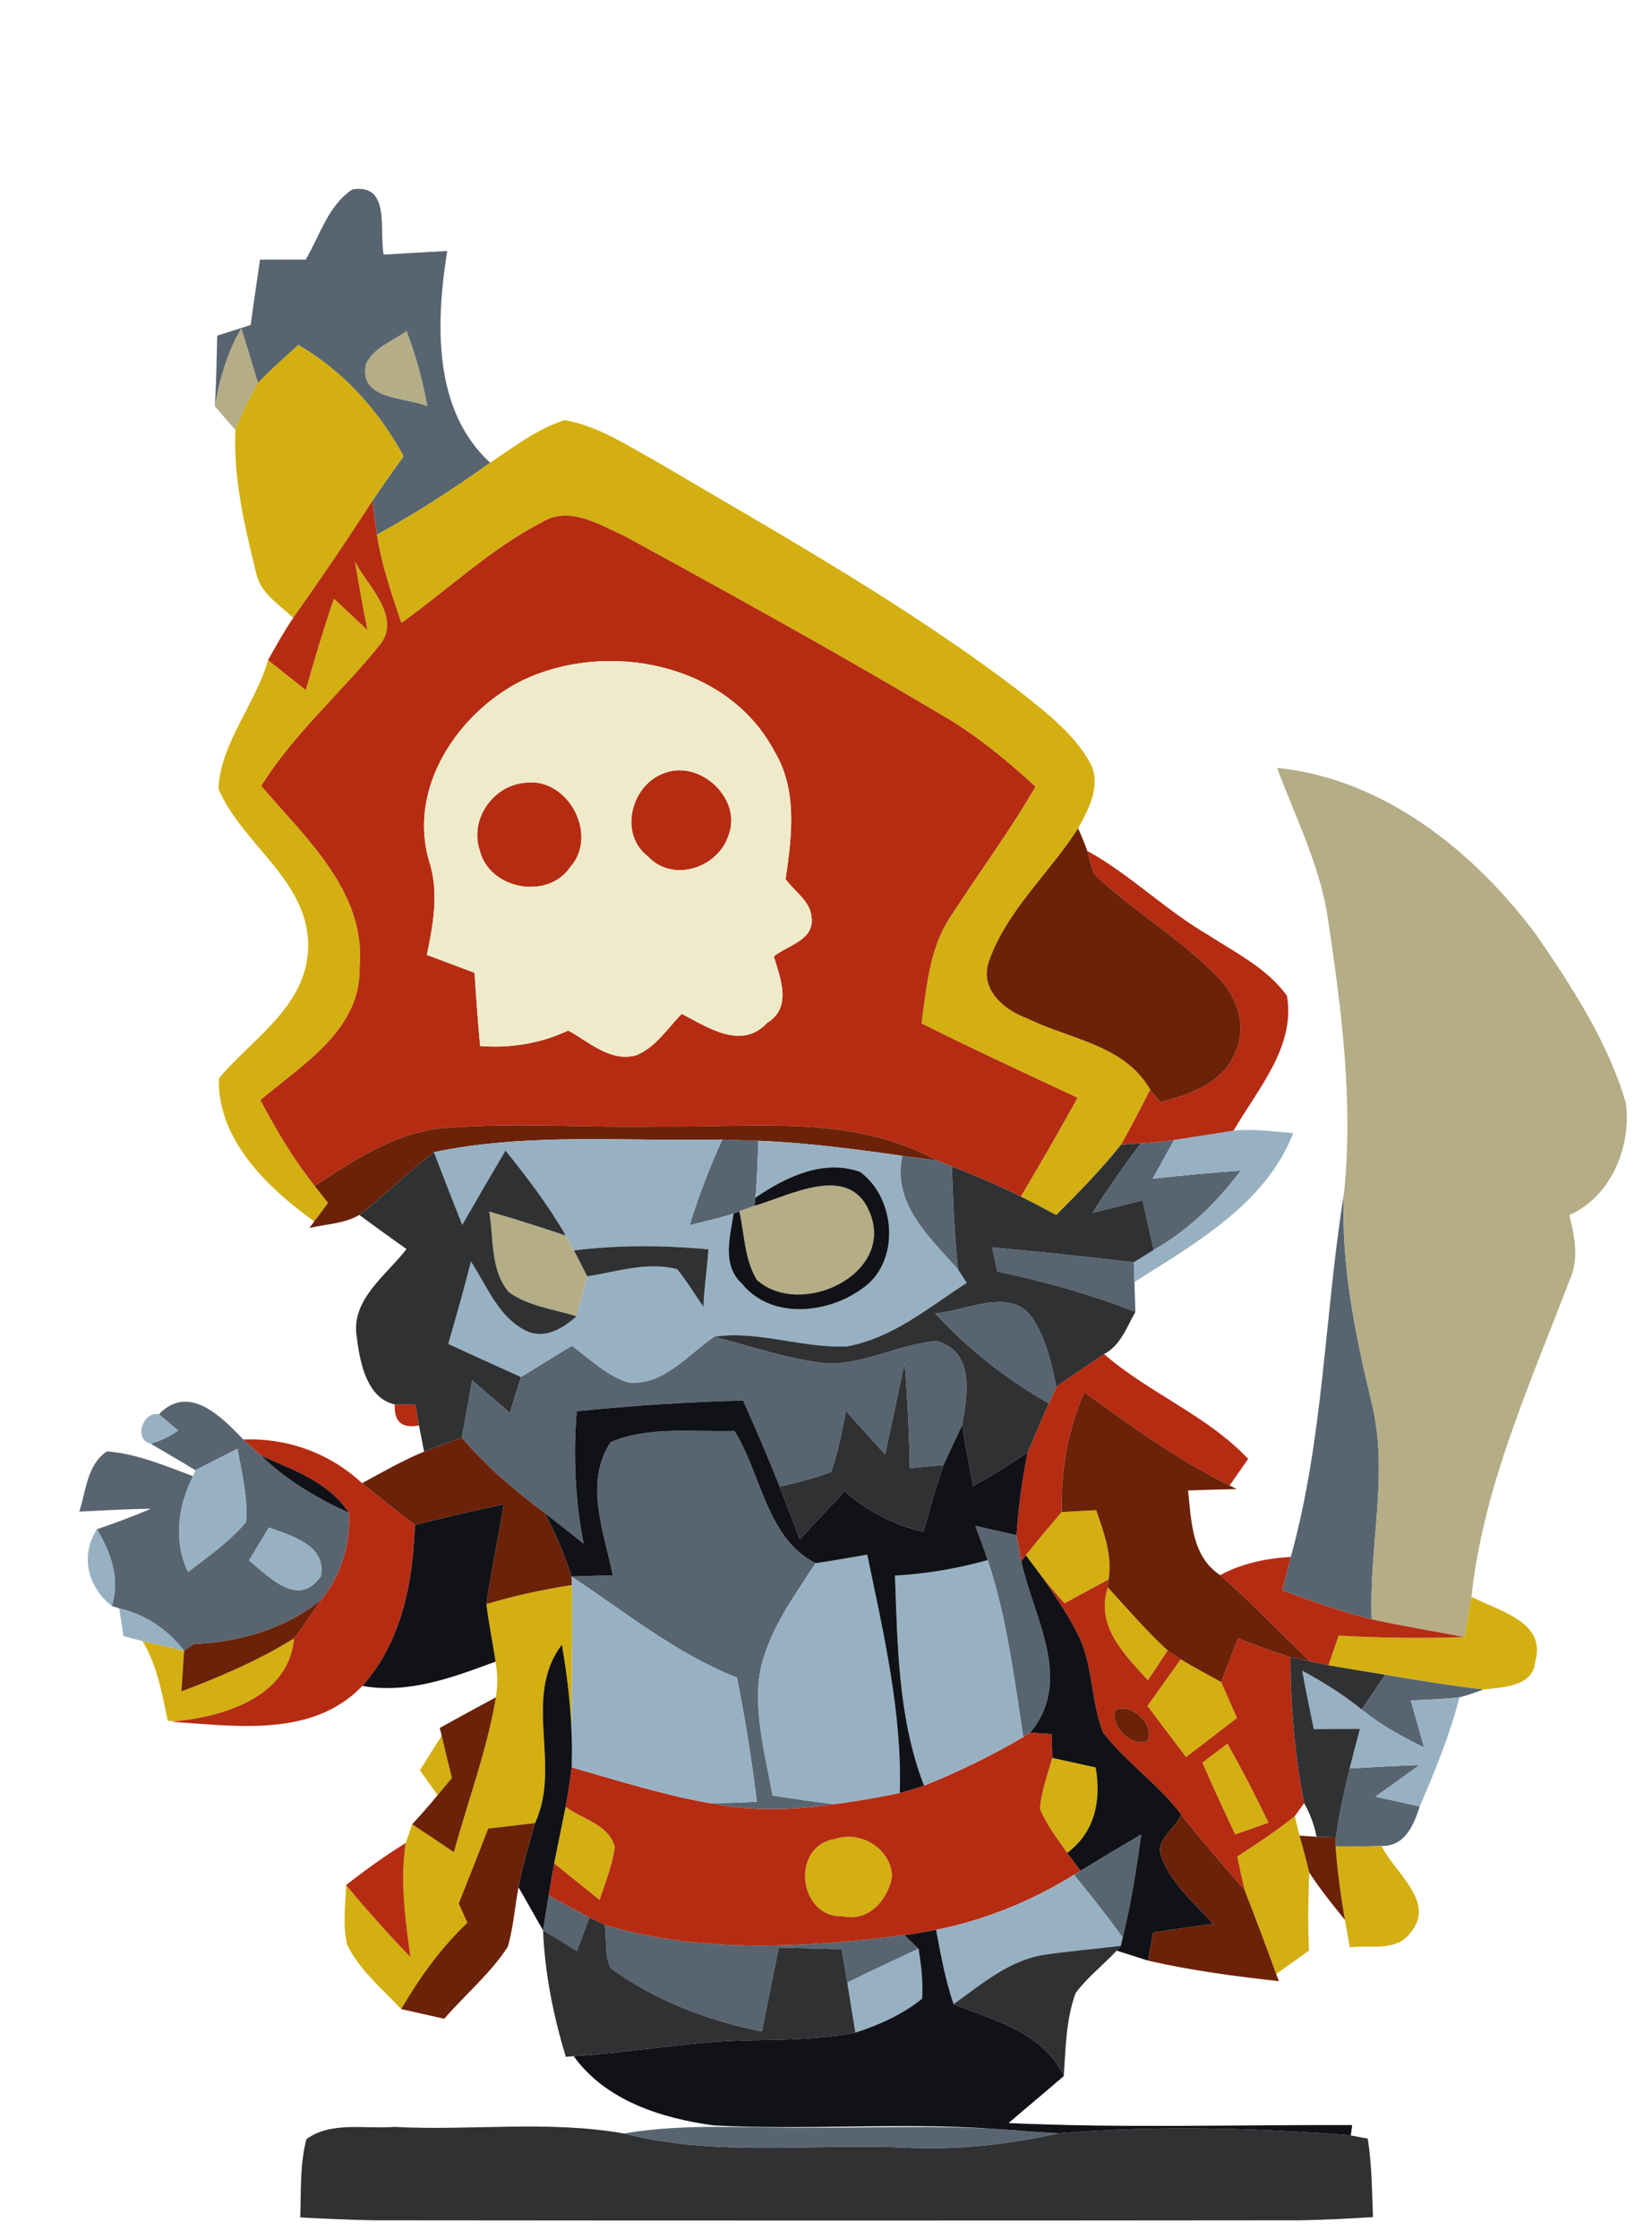 <?xml version="1.0" encoding="UTF-8" ?>
<!DOCTYPE svg PUBLIC "-//W3C//DTD SVG 1.1//EN" "http://www.w3.org/Graphics/SVG/1.1/DTD/svg11.dtd">
<svg width="155pt" height="210pt" viewBox="0 0 155 210" version="1.1" xmlns="http://www.w3.org/2000/svg">
<g id="#586571ff">
<path fill="#586571" opacity="1.00" d=" M 28.68 24.35 C 30.01 22.10 30.81 19.21 33.08 17.76 C 36.70 17.19 35.55 21.67 36.00 23.88 C 37.99 23.75 39.98 23.65 41.96 23.54 C 40.90 30.21 40.58 38.44 45.99 43.40 C 42.57 45.84 39.04 48.14 35.36 50.15 C 35.21 49.09 35.07 48.03 34.95 46.96 C 35.89 45.55 36.88 44.17 37.86 42.79 C 35.54 38.50 32.23 34.83 27.99 32.36 C 26.71 33.53 25.40 34.67 24.20 35.92 C 23.68 34.22 23.17 32.51 22.64 30.80 C 21.33 33.05 20.61 35.57 20.16 38.12 C 20.29 35.91 20.33 33.69 20.38 31.48 C 21.43 31.14 22.47 30.81 23.52 30.48 C 23.79 28.43 24.10 26.39 24.40 24.35 C 25.82 24.34 27.25 24.35 28.68 24.35 M 34.32 34.21 C 33.72 37.54 37.96 37.21 40.09 38.08 C 39.64 35.68 39.01 33.33 38.14 31.06 C 36.84 32.02 35.00 32.62 34.32 34.21 Z" />
<path fill="#586571" opacity="1.00" d=" M 67.77 106.88 C 68.62 106.90 70.30 106.96 71.15 106.99 C 71.09 108.77 71.04 110.55 70.88 112.33 L 70.79 113.09 C 70.44 113.22 69.73 113.48 69.37 113.62 L 68.83 113.82 C 67.47 114.25 66.08 114.57 64.70 114.91 C 65.55 112.17 66.57 109.48 67.77 106.88 Z" />
<path fill="#586571" opacity="1.00" d=" M 107.02 107.24 C 108.07 107.18 109.11 107.08 110.15 106.93 C 109.49 108.14 108.82 109.35 108.15 110.55 C 110.89 110.24 113.64 109.98 116.40 109.79 C 114.19 112.77 111.50 115.39 108.25 117.23 C 107.90 115.68 107.55 114.13 107.20 112.58 C 105.64 112.97 104.07 113.37 102.50 113.75 C 103.91 111.52 105.43 109.35 107.02 107.24 Z" />
<path fill="#586571" opacity="1.00" d=" M 84.66 108.40 C 85.46 108.50 87.06 108.72 87.86 108.82 C 88.22 108.97 88.95 109.25 89.31 109.39 C 89.42 112.62 89.55 115.85 89.89 119.06 C 87.20 116.03 83.68 112.91 84.66 108.40 Z" />
<path fill="#586571" opacity="1.00" d=" M 121.11 146.02 C 124.20 134.90 124.27 123.26 126.10 111.93 C 125.80 118.53 127.14 125.03 128.66 131.41 C 130.38 138.16 128.41 145.05 128.71 151.88 C 125.85 151.16 123.07 150.15 120.30 149.16 C 120.57 148.11 120.84 147.07 121.11 146.02 Z" />
<path fill="#586571" opacity="1.00" d=" M 93.09 116.98 C 97.52 117.41 101.96 117.85 106.38 118.39 C 106.40 118.85 106.42 119.78 106.44 120.24 C 106.47 121.17 106.50 122.11 106.53 123.04 C 102.33 121.39 97.98 120.19 93.57 119.25 C 93.45 118.68 93.21 117.55 93.09 116.98 Z" />
<path fill="#586571" opacity="1.00" d=" M 87.74 123.18 C 90.72 122.95 95.15 120.50 97.06 123.93 C 98.20 125.79 98.67 127.96 99.12 130.08 C 98.94 130.47 98.59 131.25 98.41 131.63 C 94.45 129.37 90.82 126.55 87.74 123.18 Z" />
<path fill="#586571" opacity="1.00" d=" M 48.88 129.15 C 50.47 128.16 52.06 127.18 53.66 126.22 C 55.35 127.45 56.92 129.03 58.96 129.66 C 62.25 129.99 64.53 127.05 67.01 125.37 C 70.51 126.28 73.97 127.48 77.59 127.88 C 81.14 127.97 84.37 126.06 87.88 125.77 C 91.51 126.79 90.76 130.83 90.28 133.64 C 89.71 134.90 89.08 136.13 88.53 137.40 C 87.47 137.50 86.42 137.60 85.36 137.70 C 85.30 134.41 85.14 131.13 84.88 127.85 C 84.26 130.71 83.66 133.56 83.05 136.42 C 81.82 135.06 80.59 133.71 79.38 132.33 C 78.98 134.26 78.67 136.21 77.97 138.06 C 76.40 138.64 74.79 139.08 73.15 139.42 C 72.07 136.70 70.91 134.02 69.72 131.35 C 64.50 131.49 59.30 131.83 54.11 132.36 C 53.78 136.50 53.95 140.68 54.75 144.77 C 53.55 143.80 52.33 142.86 51.12 141.91 C 48.30 139.81 45.61 137.53 43.33 134.83 C 43.66 133.04 43.98 131.25 44.30 129.46 C 45.48 130.47 46.66 131.48 47.84 132.50 C 48.17 131.38 48.53 130.26 48.88 129.15 Z" />
<path fill="#586571" opacity="1.00" d=" M 14.91 132.64 C 17.73 129.72 20.78 132.89 22.84 135.01 C 23.25 135.39 24.07 136.14 24.48 136.51 C 26.86 138.82 29.74 140.52 32.74 141.89 C 32.90 144.84 32.01 147.74 30.14 150.04 C 26.75 152.79 22.49 154.00 18.18 154.20 C 17.95 154.35 17.50 154.67 17.27 154.83 C 15.74 152.83 13.64 151.43 11.19 150.85 C 11.01 150.79 10.65 150.67 10.48 150.62 C 11.30 148.08 10.40 145.61 9.09 143.43 C 10.80 142.85 12.49 142.21 14.16 141.51 C 11.92 141.53 9.68 141.66 7.44 141.77 C 8.08 139.83 8.16 137.35 10.04 136.12 C 12.86 136.35 15.49 137.47 18.11 138.45 C 16.70 141.28 16.25 144.47 17.64 147.43 C 19.54 145.98 21.54 144.60 23.08 142.75 C 23.28 140.43 22.67 138.14 22.28 135.88 C 20.96 136.55 19.64 137.22 18.33 137.89 C 16.94 137.04 15.53 136.23 14.13 135.40 C 15.06 135.14 15.92 134.73 16.71 134.17 C 16.26 133.79 15.36 133.03 14.91 132.64 M 25.23 143.27 C 24.77 144.04 23.84 145.58 23.37 146.35 C 25.29 147.93 28.01 150.86 30.10 147.83 C 30.67 144.93 27.30 144.02 25.23 143.27 Z" />
<path fill="#586571" opacity="1.00" d=" M 57.30 135.25 C 60.96 133.73 65.05 134.33 68.91 134.21 C 71.46 138.29 71.90 144.24 76.52 146.61 C 74.39 149.90 71.91 153.20 71.25 157.17 C 70.77 160.96 71.83 164.70 72.49 168.41 C 74.40 168.69 76.31 168.99 78.23 169.21 C 74.42 169.79 70.52 169.91 66.73 169.14 C 68.16 169.11 69.59 169.05 71.01 168.99 C 70.53 165.08 69.92 161.19 69.14 157.34 C 63.44 155.10 58.67 151.20 53.62 147.86 C 54.91 147.82 56.21 147.78 57.50 147.75 C 56.68 143.71 54.77 139.04 57.30 135.25 Z" />
<path fill="#586571" opacity="1.00" d=" M 91.51 143.10 C 92.80 143.40 94.09 143.69 95.38 143.98 C 95.49 144.59 95.71 145.82 95.82 146.44 C 96.95 151.69 100.77 157.55 96.66 162.50 L 96.01 162.92 C 95.14 157.35 94.47 151.70 92.67 146.32 C 92.31 145.24 91.91 144.17 91.51 143.10 Z" />
<path fill="#586571" opacity="1.00" d=" M 129.96 157.07 C 133.03 157.58 136.11 158.09 139.20 158.45 C 138.46 158.73 137.70 158.99 136.93 159.20 C 135.41 159.36 133.89 159.42 132.37 159.48 C 132.79 160.94 133.20 162.40 133.61 163.88 C 131.54 162.90 129.54 161.77 127.76 160.33 C 128.49 159.24 129.23 158.16 129.96 157.07 Z" />
<path fill="#586571" opacity="1.00" d=" M 126.63 165.86 C 128.81 165.73 131.00 165.61 133.19 165.54 C 131.81 166.53 130.43 167.53 129.05 168.51 C 130.43 168.81 131.82 169.11 133.21 169.43 C 132.64 171.18 131.83 173.18 129.63 173.13 C 128.19 173.19 126.75 173.17 125.31 173.16 L 125.34 172.30 C 125.64 170.13 126.12 167.99 126.63 165.86 Z" />
<path fill="#586571" opacity="1.00" d=" M 101.38 175.46 C 103.26 174.31 105.16 173.17 107.07 172.05 C 106.64 175.30 106.11 178.54 105.34 181.73 C 103.89 179.70 102.33 177.77 100.77 175.83 L 101.38 175.46 Z" />
<path fill="#586571" opacity="1.00" d=" M 50.95 181.04 C 51.13 179.95 51.30 178.86 51.48 177.78 C 52.74 178.48 54.02 179.16 55.30 179.83 C 54.92 180.88 54.53 181.93 54.13 182.98 C 53.08 182.32 52.02 181.67 50.95 181.04 Z" />
<path fill="#586571" opacity="1.00" d=" M 57.32 184.61 C 56.64 183.36 56.98 181.88 56.72 180.53 C 65.85 183.27 75.53 182.65 84.86 181.50 C 85.19 181.82 85.85 182.45 86.18 182.77 C 83.94 183.81 81.71 184.85 79.50 185.95 C 79.32 184.91 79.15 183.86 78.97 182.82 C 77.00 182.77 75.03 182.71 73.06 182.67 C 72.56 185.29 72.00 187.91 71.49 190.53 C 66.44 189.53 61.49 187.64 57.32 184.61 Z" />
<path fill="#586571" opacity="1.00" d=" M 58.54 200.10 C 64.31 199.10 70.18 199.62 76.01 199.55 C 81.74 199.57 87.47 199.35 93.19 199.66 C 95.25 199.79 97.31 199.97 99.37 200.08 C 94.65 201.13 89.82 201.67 84.98 201.43 C 76.16 201.02 67.20 202.33 58.54 200.10 Z" />
</g>
<g id="#b4ad86ff">
<path fill="#b4ad86" opacity="1.00" d=" M 20.16 38.12 C 20.61 35.57 21.33 33.05 22.64 30.80 C 23.17 32.51 23.68 34.22 24.20 35.92 C 23.40 37.34 22.68 38.80 22.09 40.32 C 21.61 39.77 20.65 38.67 20.16 38.12 Z" />
<path fill="#b4ad86" opacity="1.00" d=" M 34.32 34.21 C 35.00 32.62 36.84 32.02 38.14 31.06 C 39.01 33.33 39.64 35.68 40.09 38.08 C 37.96 37.21 33.72 37.54 34.32 34.21 Z" />
<path fill="#b4ad86" opacity="1.00" d=" M 119.82 72.02 C 129.87 73.03 138.39 79.91 144.22 87.79 C 147.55 92.66 150.87 97.74 152.55 103.45 C 153.08 107.54 151.18 112.21 147.25 113.96 C 147.73 115.98 148.20 118.13 147.25 120.09 C 143.59 129.77 139.18 139.35 138.06 149.76 C 137.84 151.02 137.63 152.28 137.42 153.54 C 134.51 152.99 131.60 152.50 128.71 151.88 C 128.41 145.05 130.38 138.16 128.66 131.41 C 127.14 125.03 125.80 118.53 126.10 111.93 C 126.99 103.38 125.88 94.80 124.62 86.35 C 123.92 81.30 121.57 76.74 119.82 72.02 Z" />
<path fill="#b4ad86" opacity="1.00" d=" M 70.79 113.09 C 74.14 112.13 79.62 109.05 81.57 113.63 C 84.09 119.48 75.14 123.71 71.02 120.05 C 69.84 118.14 69.86 115.76 69.37 113.62 C 69.73 113.48 70.44 113.22 70.79 113.09 Z" />
<path fill="#b4ad86" opacity="1.00" d=" M 45.90 113.63 C 48.31 114.32 50.70 115.08 53.08 115.88 C 53.28 116.23 53.66 116.93 53.85 117.28 C 54.27 118.08 54.69 118.89 55.10 119.71 C 54.79 120.96 54.45 122.21 54.09 123.46 C 51.96 122.77 49.58 122.53 47.73 121.18 C 45.99 119.10 46.33 116.14 45.90 113.63 Z" />
</g>
<g id="#d3af11ff">
<path fill="#d3af11" opacity="1.00" d=" M 24.20 35.92 C 25.40 34.67 26.71 33.53 27.99 32.36 C 32.23 34.83 35.54 38.50 37.86 42.79 C 36.88 44.17 35.89 45.55 34.95 46.96 C 32.56 50.69 30.06 54.33 27.51 57.95 C 26.21 56.70 24.43 55.66 24.04 53.76 C 22.96 49.38 21.88 44.87 22.09 40.32 C 22.68 38.80 23.40 37.34 24.20 35.92 Z" />
<path fill="#d3af11" opacity="1.00" d=" M 45.99 43.40 C 48.22 41.91 50.40 40.22 52.99 39.40 C 56.16 39.96 58.90 41.81 61.67 43.33 C 73.32 50.20 85.18 56.81 95.93 65.05 C 98.31 66.97 100.87 68.91 102.34 71.66 C 103.32 73.68 102.15 75.91 101.15 77.69 C 98.48 81.89 94.50 85.34 92.80 90.12 C 91.86 92.76 94.16 94.71 96.39 95.52 C 100.37 97.48 105.50 97.98 107.92 102.19 C 107.02 103.93 106.15 105.68 105.17 107.37 C 103.32 109.72 101.20 111.84 99.10 113.96 C 98.00 113.37 96.90 112.78 95.78 112.22 C 97.60 109.16 99.38 106.08 101.10 102.96 C 96.20 100.67 91.29 98.40 86.46 95.98 C 86.94 92.60 87.19 89.02 89.11 86.08 C 91.76 81.97 94.69 78.03 97.15 73.78 C 94.53 71.38 91.79 69.09 88.73 67.28 C 78.84 61.39 68.76 55.83 58.66 50.31 C 56.29 49.25 53.48 47.41 50.90 48.95 C 46.06 51.45 42.07 55.27 37.66 58.43 C 36.75 55.72 35.80 52.99 35.36 50.15 C 39.04 48.14 42.57 45.84 45.99 43.40 Z" />
<path fill="#d3af11" opacity="1.00" d=" M 33.31 52.70 C 34.55 55.03 37.82 57.97 35.53 60.62 C 31.94 65.05 27.56 68.83 24.51 73.71 C 28.67 78.59 34.38 83.66 33.74 90.72 C 33.89 96.60 28.36 99.84 24.43 103.18 C 25.92 105.98 27.54 108.73 29.52 111.22 C 29.83 111.62 30.46 112.42 30.78 112.82 C 30.46 113.26 29.81 114.13 29.48 114.56 C 25.13 111.42 20.37 106.89 20.54 101.13 C 23.70 97.38 28.75 94.39 28.91 88.93 C 29.10 82.64 22.69 79.22 20.49 73.96 C 20.74 69.58 23.97 66.07 25.15 61.91 C 26.33 62.85 27.51 63.79 28.69 64.72 C 29.50 61.85 30.36 58.98 31.33 56.15 C 32.38 57.13 33.43 58.12 34.48 59.10 C 34.05 56.98 33.67 54.84 33.31 52.70 Z" />
<path fill="#d3af11" opacity="1.00" d=" M 99.61 141.81 C 100.69 141.75 101.77 141.69 102.85 141.64 C 103.57 143.72 104.38 145.88 104.02 148.13 C 102.64 148.87 101.26 149.63 99.88 150.37 C 99.18 149.59 98.50 148.79 97.84 147.99 C 97.44 147.46 96.64 146.39 96.25 145.86 C 97.34 144.48 98.48 143.15 99.61 141.81 Z" />
<path fill="#d3af11" opacity="1.00" d=" M 45.64 150.45 C 48.27 149.65 50.96 149.08 53.67 148.66 C 53.74 153.80 53.58 158.95 53.67 164.09 C 53.65 160.79 53.28 157.50 52.72 154.25 C 48.96 159.20 52.73 165.59 50.20 170.98 C 48.73 171.16 47.27 171.32 45.80 171.50 C 44.90 173.85 43.97 176.19 43.04 178.53 C 43.31 179.13 43.58 179.73 43.85 180.33 C 41.37 182.69 39.36 185.48 37.64 188.43 C 35.85 186.52 33.74 184.79 32.57 182.39 C 32.12 180.56 32.43 178.66 32.47 176.80 C 34.40 179.13 36.41 181.38 38.51 183.56 C 38.03 180.01 37.52 176.42 38.07 172.85 C 38.22 172.41 38.52 171.53 38.67 171.10 C 39.98 171.96 41.29 172.84 42.59 173.72 C 43.90 168.88 45.70 164.15 46.53 159.19 C 46.70 158.07 46.69 156.95 46.50 155.84 C 46.23 154.04 45.85 152.26 45.64 150.45 Z" />
<path fill="#d3af11" opacity="1.00" d=" M 103.95 148.88 C 105.77 150.89 107.56 152.95 109.56 154.80 C 109.10 155.50 108.17 156.89 107.70 157.59 C 105.49 155.16 102.75 152.48 103.95 148.88 Z" />
<path fill="#d3af11" opacity="1.00" d=" M 138.06 149.76 C 140.55 151.08 145.15 152.08 144.04 155.84 C 143.88 158.18 140.97 158.27 139.20 158.45 C 136.11 158.09 133.03 157.58 129.96 157.07 C 128.18 156.78 126.41 156.50 124.64 156.19 C 124.88 155.49 125.36 154.10 125.60 153.40 C 129.53 153.63 133.48 153.68 137.42 153.54 C 137.63 152.28 137.84 151.02 138.06 149.76 Z" />
<path fill="#d3af11" opacity="1.00" d=" M 13.37 153.91 C 14.67 154.22 15.97 154.51 17.27 154.83 C 17.21 155.78 17.08 157.69 17.02 158.64 C 20.67 157.26 24.27 155.72 27.59 153.66 C 27.12 159.12 21.10 160.97 16.49 161.44 L 15.74 161.41 C 15.21 158.84 14.75 156.19 13.37 153.91 Z" />
<path fill="#d3af11" opacity="1.00" d=" M 110.78 155.63 C 112.03 156.38 113.31 157.06 114.58 157.76 C 115.07 158.88 115.56 160.00 116.06 161.13 C 114.47 162.35 112.88 163.58 111.28 164.79 C 110.07 163.19 108.87 161.59 107.66 160.00 C 108.70 158.54 109.74 157.08 110.78 155.63 Z" />
<path fill="#d3af11" opacity="1.00" d=" M 41.44 162.79 C 41.75 164.11 42.07 165.43 42.40 166.75 C 42.06 167.16 41.39 167.97 41.06 168.37 C 40.64 167.79 39.82 166.61 39.40 166.03 C 40.07 164.94 40.75 163.86 41.44 162.79 Z" />
<path fill="#d3af11" opacity="1.00" d=" M 112.82 165.31 C 113.41 164.87 114.58 163.98 115.16 163.54 C 116.53 165.96 117.82 168.44 119.02 170.95 C 117.98 171.31 116.94 171.68 115.90 172.05 C 114.83 169.82 113.80 167.57 112.82 165.31 Z" />
<path fill="#d3af11" opacity="1.00" d=" M 98.73 164.87 C 100.08 165.17 101.44 165.47 102.80 165.77 C 103.33 168.84 102.76 171.82 100.13 173.78 C 99.20 172.44 98.18 171.14 97.57 169.63 C 97.71 167.99 98.29 166.44 98.73 164.87 Z" />
<path fill="#d3af11" opacity="1.00" d=" M 53.07 169.46 C 54.62 170.62 57.20 171.14 57.69 173.27 C 57.43 174.97 56.81 176.57 56.25 178.19 C 54.82 177.05 53.41 175.90 52.00 174.76 C 52.34 172.99 52.72 171.22 53.07 169.46 Z" />
<path fill="#d3af11" opacity="1.00" d=" M 116.09 174.12 C 117.93 172.93 119.76 171.71 121.48 170.34 C 121.59 170.80 121.82 171.71 121.93 172.16 C 122.25 173.31 122.56 174.46 122.84 175.62 C 122.75 178.06 122.69 180.50 122.82 182.94 C 121.80 183.67 120.77 184.41 119.74 185.14 C 118.78 182.50 117.79 179.87 116.77 177.25 C 116.53 176.21 116.30 175.17 116.09 174.12 Z" />
<path fill="#d3af11" opacity="1.00" d=" M 78.39 172.46 C 80.79 171.67 83.62 173.41 83.70 176.00 C 83.32 178.19 81.49 180.27 79.09 179.73 C 74.94 179.93 74.07 173.13 78.39 172.46 Z" />
<path fill="#d3af11" opacity="1.00" d=" M 125.31 173.16 C 126.75 173.17 128.19 173.19 129.63 173.13 C 130.84 175.66 134.80 178.39 132.32 181.28 C 131.02 183.09 128.55 182.39 126.65 182.64 C 126.54 182.00 126.30 180.71 126.19 180.07 C 125.80 177.78 125.48 175.48 125.31 173.16 Z" />
</g>
<g id="#b52c13ff">
<path fill="#b52c13" opacity="1.00" d=" M 27.51 57.95 C 30.06 54.33 32.56 50.69 34.95 46.96 C 35.07 48.03 35.21 49.09 35.36 50.15 C 35.80 52.99 36.75 55.72 37.66 58.43 C 42.07 55.27 46.06 51.45 50.90 48.95 C 53.48 47.41 56.29 49.25 58.66 50.31 C 68.76 55.83 78.84 61.39 88.73 67.28 C 91.79 69.09 94.53 71.38 97.15 73.78 C 94.69 78.03 91.76 81.97 89.11 86.08 C 87.19 89.02 86.94 92.60 86.46 95.98 C 91.29 98.40 96.20 100.67 101.10 102.96 C 99.38 106.08 97.60 109.16 95.78 112.22 C 93.67 111.17 91.50 110.26 89.31 109.39 C 88.95 109.25 88.22 108.97 87.86 108.82 C 79.92 104.45 70.66 105.79 61.98 105.65 C 55.31 105.80 48.62 105.26 41.96 105.78 C 37.28 106.06 33.32 108.76 29.52 111.22 C 27.54 108.73 25.92 105.98 24.43 103.18 C 28.36 99.84 33.89 96.60 33.74 90.72 C 34.38 83.66 28.67 78.59 24.51 73.71 C 27.56 68.83 31.94 65.05 35.53 60.62 C 37.82 57.97 34.55 55.03 33.31 52.70 C 33.67 54.84 34.05 56.98 34.48 59.10 C 33.43 58.12 32.38 57.13 31.33 56.15 C 30.36 58.98 29.50 61.85 28.69 64.72 C 27.51 63.79 26.33 62.85 25.15 61.91 C 25.90 60.57 26.65 59.23 27.51 57.95 M 48.92 63.86 C 42.92 66.88 38.21 73.97 40.28 80.82 C 41.20 83.70 40.65 86.68 40.05 89.56 C 41.54 90.12 43.03 90.68 44.53 91.24 C 44.66 93.53 44.84 95.82 45.05 98.11 C 47.90 98.32 50.73 97.87 53.31 96.65 C 55.30 97.74 57.31 99.68 59.76 98.95 C 61.55 98.18 62.64 96.44 63.96 95.09 C 66.41 96.35 69.57 98.52 71.97 95.94 C 74.35 94.47 73.23 91.80 72.60 89.70 C 73.93 88.64 76.44 88.17 76.14 86.02 C 76.03 84.50 74.52 83.61 73.71 82.45 C 74.30 78.42 74.86 74.01 72.60 70.36 C 68.22 62.17 56.89 59.98 48.92 63.86 Z" />
<path fill="#b52c13" opacity="1.00" d=" M 62.46 72.46 C 65.78 71.31 69.65 74.96 68.36 78.33 C 67.38 81.42 63.10 82.83 60.78 80.31 C 57.98 78.17 59.26 73.47 62.46 72.46 Z" />
<path fill="#b52c13" opacity="1.00" d=" M 49.30 73.41 C 53.29 72.89 56.20 78.30 53.50 81.33 C 51.38 84.45 45.91 83.41 45.02 79.78 C 44.02 76.85 46.26 73.64 49.30 73.41 Z" />
<path fill="#b52c13" opacity="1.00" d=" M 102.62 81.94 C 102.46 81.41 102.16 80.34 102.01 79.80 C 106.06 82.03 109.34 85.36 113.33 87.67 C 115.94 89.37 118.89 90.81 120.75 93.40 C 121.58 98.18 117.97 102.17 115.74 106.05 C 113.88 106.34 112.01 106.64 110.15 106.93 C 109.11 107.08 108.07 107.18 107.02 107.24 C 106.56 107.27 105.63 107.33 105.17 107.37 C 106.15 105.68 107.02 103.93 107.92 102.19 C 108.15 102.49 108.63 103.08 108.87 103.38 C 111.61 102.65 114.81 101.58 115.92 98.67 C 117.02 96.26 116.09 93.47 114.29 91.67 C 110.77 88.00 106.28 85.45 102.62 81.94 Z" />
<path fill="#b52c13" opacity="1.00" d=" M 99.12 130.08 C 100.55 128.97 102.11 128.04 103.59 127.00 C 107.81 130.67 113.21 132.71 117.11 136.83 C 116.68 137.45 115.81 138.70 115.37 139.32 C 110.51 136.94 106.13 133.74 101.75 130.59 C 100.16 134.12 99.54 137.96 99.61 141.81 C 98.48 143.15 97.34 144.48 96.25 145.86 L 95.82 146.44 C 95.71 145.82 95.49 144.59 95.38 143.98 C 95.55 141.38 95.90 138.80 96.41 136.25 C 97.07 134.71 97.71 133.16 98.41 131.63 C 98.59 131.25 98.94 130.47 99.12 130.08 Z" />
<path fill="#b52c13" opacity="1.00" d=" M 37.04 131.72 C 37.53 131.73 38.49 131.74 38.98 131.74 C 39.06 132.23 39.23 133.20 39.31 133.69 C 37.71 134.00 36.96 133.34 37.04 131.72 Z" />
<path fill="#b52c13" opacity="1.00" d=" M 22.84 135.01 C 26.97 134.85 30.95 136.29 33.97 139.11 C 35.62 140.43 37.25 141.74 38.92 143.03 C 38.76 148.40 37.68 153.98 34.00 158.12 C 29.36 162.97 22.20 161.89 16.18 161.49 L 16.49 161.44 C 21.10 160.97 27.12 159.12 27.59 153.66 C 28.48 152.48 29.31 151.26 30.14 150.04 C 32.01 147.74 32.90 144.84 32.74 141.89 C 30.84 138.98 27.49 137.86 24.48 136.51 C 24.07 136.14 23.25 135.39 22.84 135.01 Z" />
<path fill="#b52c13" opacity="1.00" d=" M 114.48 147.73 C 116.52 146.62 118.80 146.16 121.11 146.02 C 120.84 147.07 120.57 148.11 120.30 149.16 C 123.07 150.15 125.85 151.16 128.71 151.88 C 131.60 152.50 134.51 152.99 137.42 153.54 C 133.48 153.68 129.53 153.63 125.60 153.40 C 125.36 154.10 124.88 155.49 124.64 156.19 C 124.21 156.10 123.36 155.92 122.93 155.84 C 120.10 153.14 117.43 150.29 114.48 147.73 Z" />
<path fill="#b52c13" opacity="1.00" d=" M 97.84 147.99 C 98.50 148.79 99.18 149.59 99.88 150.37 C 101.26 149.63 102.64 148.87 104.02 148.13 L 103.95 148.88 C 102.75 152.48 105.49 155.16 107.70 157.59 C 108.17 156.89 109.10 155.50 109.56 154.80 C 109.87 155.00 110.48 155.42 110.78 155.63 C 109.74 157.08 108.70 158.54 107.66 160.00 C 108.87 161.59 110.07 163.19 111.28 164.79 C 112.88 163.58 114.47 162.35 116.06 161.13 C 115.56 160.00 115.07 158.88 114.58 157.76 C 115.11 156.40 115.64 155.03 116.16 153.67 C 117.79 154.29 119.41 154.91 121.08 155.42 C 121.09 160.01 121.48 164.61 122.36 169.12 C 122.14 169.43 121.70 170.04 121.48 170.34 C 119.76 171.71 117.93 172.93 116.09 174.12 C 116.30 175.17 116.53 176.21 116.77 177.25 C 114.74 174.93 112.71 172.60 110.82 170.17 C 108.69 167.32 105.66 165.31 103.50 162.50 C 102.37 159.65 102.58 156.42 101.29 153.61 C 100.34 151.62 99.08 149.80 97.84 147.99 M 104.67 160.38 C 104.07 161.85 106.20 163.93 107.66 163.27 C 108.41 161.76 106.15 159.67 104.67 160.38 M 112.82 165.31 C 113.80 167.57 114.83 169.82 115.90 172.05 C 116.94 171.68 117.98 171.31 119.02 170.95 C 117.82 168.44 116.53 165.96 115.16 163.54 C 114.58 163.98 113.41 164.87 112.82 165.31 Z" />
<path fill="#b52c13" opacity="1.00" d=" M 96.66 162.50 C 97.17 162.53 98.18 162.60 98.69 162.64 C 98.70 163.38 98.71 164.12 98.73 164.87 C 98.29 166.44 97.71 167.99 97.57 169.63 C 98.18 171.14 99.20 172.44 100.13 173.78 C 100.44 174.20 101.07 175.04 101.38 175.46 L 100.77 175.83 C 96.80 178.30 92.42 180.08 87.83 181.00 C 86.84 181.19 85.85 181.36 84.86 181.50 C 75.53 182.65 65.85 183.27 56.72 180.53 C 56.37 180.35 55.66 180.00 55.30 179.83 C 54.02 179.16 52.74 178.48 51.48 177.78 C 51.64 176.77 51.81 175.76 52.00 174.76 C 53.41 175.90 54.82 177.05 56.25 178.19 C 56.81 176.57 57.43 174.97 57.69 173.27 C 57.20 171.14 54.62 170.62 53.07 169.46 C 53.29 168.23 53.50 167.00 53.64 165.76 C 57.97 166.99 62.28 168.37 66.73 169.14 C 70.52 169.91 74.42 169.79 78.23 169.21 C 80.31 168.96 82.37 168.59 84.42 168.16 C 85.19 167.96 85.95 167.73 86.70 167.47 C 89.91 166.19 93.02 164.67 96.01 162.92 L 96.66 162.50 M 78.39 172.46 C 74.07 173.13 74.94 179.93 79.09 179.73 C 81.49 180.27 83.32 178.19 83.70 176.00 C 83.62 173.41 80.79 171.67 78.39 172.46 Z" />
<path fill="#b52c13" opacity="1.00" d=" M 32.47 176.80 C 34.27 175.39 36.13 174.05 38.07 172.85 C 37.52 176.42 38.03 180.01 38.51 183.56 C 36.41 181.38 34.40 179.13 32.47 176.80 Z" />
</g>
<g id="#efebcaff">
<path fill="#efebca" opacity="1.00" d=" M 48.92 63.86 C 56.89 59.98 68.22 62.17 72.60 70.36 C 74.86 74.01 74.30 78.42 73.71 82.45 C 74.52 83.61 76.03 84.50 76.14 86.02 C 76.44 88.17 73.93 88.64 72.60 89.70 C 73.23 91.80 74.35 94.47 71.97 95.94 C 69.57 98.52 66.41 96.35 63.96 95.09 C 62.64 96.44 61.55 98.18 59.76 98.95 C 57.31 99.68 55.30 97.74 53.31 96.65 C 50.73 97.87 47.90 98.32 45.05 98.11 C 44.84 95.82 44.66 93.53 44.53 91.24 C 43.03 90.68 41.54 90.12 40.05 89.56 C 40.65 86.68 41.20 83.70 40.28 80.82 C 38.21 73.97 42.92 66.88 48.92 63.86 M 62.46 72.46 C 59.26 73.47 57.98 78.17 60.78 80.31 C 63.10 82.83 67.38 81.42 68.36 78.33 C 69.65 74.96 65.78 71.31 62.46 72.46 M 49.30 73.41 C 46.26 73.64 44.02 76.85 45.02 79.78 C 45.91 83.41 51.38 84.45 53.50 81.33 C 56.20 78.30 53.29 72.89 49.30 73.41 Z" />
</g>
<g id="#6c2208ff">
<path fill="#6c2208" opacity="1.00" d=" M 92.80 90.12 C 94.50 85.34 98.48 81.89 101.15 77.69 C 101.47 78.38 101.76 79.08 102.01 79.80 C 102.16 80.34 102.46 81.41 102.62 81.94 C 106.28 85.45 110.77 88.00 114.29 91.67 C 116.09 93.47 117.02 96.26 115.92 98.67 C 114.81 101.58 111.61 102.65 108.87 103.38 C 108.63 103.08 108.15 102.49 107.92 102.19 C 105.50 97.98 100.37 97.48 96.39 95.52 C 94.16 94.71 91.86 92.76 92.80 90.12 Z" />
<path fill="#6c2208" opacity="1.00" d=" M 29.52 111.22 C 33.32 108.76 37.28 106.06 41.96 105.78 C 48.62 105.26 55.31 105.80 61.98 105.65 C 70.66 105.79 79.92 104.45 87.86 108.82 C 87.06 108.72 85.46 108.50 84.66 108.40 C 80.17 107.77 75.68 107.17 71.15 106.99 C 70.30 106.96 68.62 106.90 67.77 106.88 C 58.76 107.08 49.60 106.20 40.71 108.06 C 38.30 109.93 36.12 112.08 33.71 113.95 C 32.31 114.78 30.59 114.80 29.03 115.17 L 29.48 114.56 C 29.81 114.13 30.46 113.26 30.78 112.82 C 30.46 112.42 29.83 111.62 29.52 111.22 Z" />
<path fill="#6c2208" opacity="1.00" d=" M 101.75 130.59 C 106.13 133.74 110.51 136.94 115.37 139.32 L 116.03 139.66 C 114.51 139.69 112.99 139.73 111.47 139.79 C 111.78 142.65 111.81 145.98 114.48 147.73 C 117.43 150.29 120.10 153.14 122.93 155.84 C 122.47 155.73 121.55 155.52 121.08 155.42 C 119.41 154.91 117.79 154.29 116.16 153.67 C 115.64 155.03 115.11 156.40 114.58 157.76 C 113.31 157.06 112.03 156.38 110.78 155.63 C 110.48 155.42 109.87 155.00 109.56 154.80 C 107.56 152.95 105.77 150.89 103.95 148.88 L 104.02 148.13 C 104.38 145.88 103.57 143.72 102.85 141.64 C 101.77 141.69 100.69 141.75 99.61 141.81 C 99.54 137.96 100.16 134.12 101.75 130.59 Z" />
<path fill="#6c2208" opacity="1.00" d=" M 39.79 136.15 C 40.96 135.68 42.14 135.25 43.33 134.83 C 45.61 137.53 48.30 139.81 51.12 141.91 C 52.12 143.82 52.97 145.81 53.62 147.86 L 53.67 148.66 C 50.96 149.08 48.27 149.65 45.64 150.45 C 46.08 147.31 46.76 144.22 47.26 141.09 C 44.47 141.68 41.69 142.32 38.92 143.03 C 37.25 141.74 35.62 140.43 33.97 139.11 C 35.88 138.07 37.77 136.98 39.79 136.15 Z" />
<path fill="#6c2208" opacity="1.00" d=" M 18.18 154.20 C 22.49 154.00 26.75 152.79 30.14 150.04 C 29.31 151.26 28.48 152.48 27.59 153.66 C 24.27 155.72 20.67 157.26 17.02 158.64 C 17.08 157.69 17.21 155.78 17.27 154.83 C 17.50 154.67 17.95 154.35 18.18 154.20 Z" />
<path fill="#6c2208" opacity="1.00" d=" M 41.26 162.06 C 43.01 161.10 44.76 160.13 46.53 159.19 C 45.70 164.15 43.90 168.88 42.59 173.72 C 41.29 172.84 39.98 171.96 38.67 171.10 C 39.49 170.21 40.29 169.30 41.06 168.37 C 41.39 167.97 42.06 167.16 42.40 166.75 C 42.07 165.43 41.75 164.11 41.44 162.79 L 41.26 162.06 Z" />
<path fill="#6c2208" opacity="1.00" d=" M 104.67 160.38 C 106.15 159.67 108.41 161.76 107.66 163.27 C 106.20 163.93 104.07 161.85 104.67 160.38 Z" />
<path fill="#6c2208" opacity="1.00" d=" M 45.80 171.50 C 47.27 171.32 48.73 171.16 50.20 170.98 C 49.62 172.97 49.04 174.97 48.65 177.01 C 48.29 178.86 48.18 180.77 47.64 182.59 C 46.00 185.12 43.64 187.07 41.68 189.34 C 40.33 189.04 38.99 188.74 37.64 188.43 C 39.36 185.48 41.37 182.69 43.85 180.33 C 43.58 179.73 43.31 179.13 43.04 178.53 C 43.97 176.19 44.90 173.85 45.80 171.50 Z" />
<path fill="#6c2208" opacity="1.00" d=" M 108.90 173.95 C 108.48 172.40 110.35 171.48 110.82 170.17 C 112.71 172.60 114.74 174.93 116.77 177.25 C 117.79 179.87 118.78 182.50 119.74 185.14 L 119.99 185.81 C 115.87 185.36 111.76 184.81 107.72 183.89 C 107.84 183.23 108.08 181.91 108.20 181.24 C 110.07 180.97 111.94 180.69 113.82 180.43 C 112.02 178.42 109.76 176.58 108.90 173.95 Z" />
<path fill="#6c2208" opacity="1.00" d=" M 123.53 172.27 C 123.98 172.27 124.89 172.29 125.34 172.30 L 125.31 173.16 C 125.48 175.48 125.80 177.78 126.19 180.07 C 125.02 178.62 123.85 177.18 122.84 175.62 C 122.56 174.46 122.25 173.31 121.93 172.16 C 122.33 172.19 123.13 172.24 123.53 172.27 Z" />
</g>
<g id="#97b1c3ff">
<path fill="#97b1c3" opacity="1.00" d=" M 110.15 106.93 C 112.01 106.64 113.88 106.34 115.74 106.05 C 117.61 105.84 119.48 106.13 121.34 106.28 C 118.74 112.92 112.15 116.61 106.44 120.24 C 106.42 119.78 106.40 118.85 106.38 118.39 C 106.85 118.10 107.78 117.52 108.25 117.23 C 111.50 115.39 114.19 112.77 116.40 109.79 C 113.64 109.98 110.89 110.24 108.15 110.55 C 108.82 109.35 109.49 108.14 110.15 106.93 Z" />
<path fill="#97b1c3" opacity="1.00" d=" M 40.71 108.06 C 49.60 106.20 58.76 107.08 67.77 106.88 C 66.57 109.48 65.55 112.17 64.70 114.91 C 66.08 114.57 67.47 114.25 68.83 113.82 C 68.49 116.00 67.72 118.67 69.60 120.38 C 72.34 123.77 77.57 123.23 80.81 120.92 C 84.52 118.48 84.11 112.41 80.70 109.91 C 77.25 108.68 73.70 110.40 70.88 112.33 C 71.04 110.55 71.09 108.77 71.15 106.99 C 75.68 107.17 80.17 107.77 84.66 108.40 C 83.68 112.91 87.20 116.03 89.89 119.06 C 90.09 119.37 90.50 120.01 90.70 120.32 C 87.15 122.61 83.73 125.52 79.45 126.28 C 75.28 126.47 71.20 124.76 67.01 125.37 C 64.53 127.05 62.25 129.99 58.96 129.66 C 56.92 129.03 55.35 127.45 53.66 126.22 C 52.06 127.18 50.47 128.16 48.88 129.15 C 46.60 128.13 44.33 127.09 42.06 126.05 C 42.80 123.48 43.53 120.91 44.19 118.32 C 45.68 120.61 46.78 123.56 49.37 124.82 C 51.13 125.64 52.80 124.60 54.09 123.46 C 54.45 122.21 54.79 120.96 55.10 119.71 C 57.88 119.27 60.75 118.30 63.54 119.04 C 64.44 120.16 65.19 121.39 66.00 122.58 C 66.06 120.77 66.36 118.97 66.47 117.17 C 62.27 116.79 58.04 116.75 53.85 117.28 C 53.66 116.93 53.28 116.23 53.08 115.88 C 51.46 113.05 49.47 110.45 47.43 107.91 C 46.06 110.23 44.71 112.55 43.37 114.88 C 42.47 112.61 41.58 110.34 40.71 108.06 Z" />
<path fill="#97b1c3" opacity="1.00" d=" M 14.13 135.40 C 12.49 135.01 13.40 132.32 14.91 132.64 C 15.36 133.03 16.26 133.79 16.71 134.17 C 15.92 134.73 15.06 135.14 14.13 135.40 Z" />
<path fill="#97b1c3" opacity="1.00" d=" M 18.33 137.89 C 19.64 137.22 20.96 136.55 22.28 135.88 C 22.67 138.14 23.28 140.43 23.08 142.75 C 21.54 144.60 19.54 145.98 17.64 147.43 C 16.25 144.47 16.70 141.28 18.11 138.45 L 18.33 137.89 Z" />
<path fill="#97b1c3" opacity="1.00" d=" M 10.48 150.62 C 8.22 148.83 7.50 145.91 9.09 143.43 C 10.40 145.61 11.30 148.08 10.48 150.62 Z" />
<path fill="#97b1c3" opacity="1.00" d=" M 25.23 143.27 C 27.30 144.02 30.67 144.93 30.10 147.83 C 28.01 150.86 25.29 147.93 23.37 146.35 C 23.84 145.58 24.77 144.04 25.23 143.27 Z" />
<path fill="#97b1c3" opacity="1.00" d=" M 76.52 146.61 C 78.15 146.38 79.76 146.08 81.37 145.81 C 82.89 153.17 84.65 160.60 84.42 168.16 C 82.37 168.59 80.31 168.96 78.23 169.21 C 76.31 168.99 74.40 168.69 72.49 168.41 C 71.83 164.70 70.77 160.96 71.25 157.17 C 71.91 153.20 74.39 149.90 76.52 146.61 Z" />
<path fill="#97b1c3" opacity="1.00" d=" M 83.97 147.77 C 86.92 147.62 89.83 147.11 92.67 146.32 C 94.47 151.70 95.14 157.35 96.01 162.92 C 93.02 164.67 89.91 166.19 86.70 167.47 C 84.27 161.20 84.22 154.40 83.97 147.77 Z" />
<path fill="#97b1c3" opacity="1.00" d=" M 53.62 147.86 C 58.67 151.20 63.44 155.10 69.14 157.34 C 69.92 161.19 70.53 165.08 71.01 168.99 C 69.59 169.05 68.16 169.11 66.73 169.14 C 62.28 168.37 57.97 166.99 53.64 165.76 C 53.65 165.34 53.66 164.51 53.67 164.09 C 53.58 158.95 53.74 153.80 53.67 148.66 L 53.62 147.86 Z" />
<path fill="#97b1c3" opacity="1.00" d=" M 11.19 150.85 C 13.64 151.43 15.74 152.83 17.27 154.83 C 15.97 154.51 14.67 154.22 13.37 153.91 C 12.93 153.80 12.03 153.57 11.59 153.46 C 11.49 152.80 11.29 151.50 11.19 150.85 Z" />
<path fill="#97b1c3" opacity="1.00" d=" M 122.18 156.69 C 124.14 157.74 126.02 158.93 127.76 160.33 C 129.54 161.77 131.54 162.90 133.61 163.88 C 133.20 162.40 132.79 160.94 132.37 159.48 C 133.89 159.42 135.41 159.36 136.93 159.20 C 136.03 162.72 134.65 166.09 133.21 169.43 C 131.82 169.11 130.43 168.81 129.05 168.51 C 130.43 167.53 131.81 166.53 133.19 165.54 C 131.00 165.61 128.81 165.73 126.63 165.86 C 126.94 164.62 127.27 163.38 127.60 162.15 C 126.16 162.15 124.71 162.16 123.27 162.17 C 122.89 160.35 122.51 158.52 122.18 156.69 Z" />
<path fill="#97b1c3" opacity="1.00" d=" M 87.83 181.00 C 92.42 180.08 96.80 178.30 100.77 175.83 C 102.33 177.77 103.89 179.70 105.34 181.73 L 105.16 182.49 C 102.81 182.79 100.45 182.97 98.10 183.32 C 94.76 183.79 92.12 186.07 89.47 187.97 C 88.70 185.70 88.27 183.34 87.83 181.00 Z" />
<path fill="#97b1c3" opacity="1.00" d=" M 79.50 185.95 C 81.71 184.85 83.94 183.81 86.18 182.77 C 86.43 184.31 86.62 185.88 86.52 187.45 C 84.68 188.94 82.49 189.92 80.26 190.64 C 80.00 189.08 79.75 187.51 79.50 185.95 Z" />
</g>
<g id="#2f3133ff">
<path fill="#2f3133" opacity="1.00" d=" M 105.17 107.37 C 105.63 107.33 106.56 107.27 107.02 107.24 C 105.43 109.35 103.91 111.52 102.50 113.75 C 104.07 113.37 105.64 112.97 107.20 112.58 C 107.55 114.13 107.90 115.68 108.25 117.23 C 107.78 117.52 106.85 118.10 106.38 118.39 C 101.96 117.85 97.52 117.41 93.09 116.98 C 93.21 117.55 93.45 118.68 93.57 119.25 C 97.98 120.19 102.33 121.39 106.53 123.04 C 105.72 124.46 105.14 126.19 103.59 127.00 C 102.11 128.04 100.55 128.97 99.12 130.08 C 98.67 127.96 98.20 125.79 97.06 123.93 C 95.15 120.50 90.72 122.95 87.74 123.18 C 90.82 126.55 94.45 129.37 98.41 131.63 C 97.71 133.16 97.07 134.71 96.41 136.25 C 94.73 137.32 93.06 138.42 91.31 139.37 C 90.94 137.46 90.56 135.56 90.28 133.64 C 90.76 130.83 91.51 126.79 87.88 125.77 C 84.37 126.06 81.14 127.97 77.59 127.88 C 73.97 127.48 70.51 126.28 67.01 125.37 C 71.20 124.76 75.28 126.47 79.45 126.28 C 83.73 125.52 87.15 122.61 90.70 120.32 C 90.50 120.01 90.09 119.37 89.89 119.06 C 89.55 115.85 89.42 112.62 89.31 109.39 C 91.50 110.26 93.67 111.17 95.78 112.22 C 96.90 112.78 98.00 113.37 99.10 113.96 C 101.20 111.84 103.32 109.72 105.17 107.37 Z" />
<path fill="#2f3133" opacity="1.00" d=" M 33.71 113.95 C 36.12 112.08 38.30 109.93 40.71 108.06 C 41.58 110.34 42.47 112.61 43.37 114.88 C 44.71 112.55 46.06 110.23 47.43 107.91 C 49.47 110.45 51.46 113.05 53.08 115.88 C 50.70 115.08 48.31 114.32 45.90 113.63 C 46.33 116.14 45.99 119.10 47.73 121.18 C 49.58 122.53 51.96 122.77 54.09 123.46 C 52.80 124.60 51.13 125.64 49.37 124.82 C 46.78 123.56 45.68 120.61 44.19 118.32 C 43.53 120.91 42.80 123.48 42.06 126.05 C 44.33 127.09 46.60 128.13 48.88 129.15 C 48.53 130.26 48.17 131.38 47.84 132.50 C 46.66 131.48 45.48 130.47 44.30 129.46 C 43.98 131.25 43.66 133.04 43.33 134.83 C 42.14 135.25 40.96 135.68 39.79 136.15 C 39.67 135.54 39.43 134.31 39.31 133.69 C 39.23 133.20 39.06 132.23 38.98 131.74 C 38.49 131.74 37.53 131.73 37.04 131.72 C 34.41 131.14 33.76 127.76 33.48 125.43 C 32.86 121.91 36.25 119.62 38.14 117.15 C 36.65 116.10 35.18 115.03 33.71 113.95 Z" />
<path fill="#2f3133" opacity="1.00" d=" M 53.85 117.28 C 58.04 116.75 62.27 116.79 66.47 117.17 C 66.36 118.97 66.06 120.77 66.00 122.58 C 65.19 121.39 64.44 120.16 63.54 119.04 C 60.75 118.30 57.88 119.27 55.10 119.71 C 54.69 118.89 54.27 118.08 53.85 117.28 Z" />
<path fill="#2f3133" opacity="1.00" d=" M 84.88 127.85 C 85.14 131.13 85.30 134.41 85.36 137.70 C 86.42 137.60 87.47 137.50 88.53 137.40 C 87.79 139.46 87.24 141.57 86.64 143.67 C 83.88 143.04 81.36 141.74 79.25 139.86 C 77.87 141.38 76.43 142.85 75.04 144.37 C 74.41 142.72 73.79 141.06 73.15 139.42 C 74.79 139.08 76.40 138.64 77.97 138.06 C 78.67 136.21 78.98 134.26 79.38 132.33 C 80.59 133.71 81.82 135.06 83.05 136.42 C 83.66 133.56 84.26 130.71 84.88 127.85 Z" />
<path fill="#2f3133" opacity="1.00" d=" M 121.08 155.42 C 121.55 155.52 122.47 155.73 122.93 155.84 C 123.36 155.92 124.21 156.10 124.64 156.19 C 126.41 156.50 128.18 156.78 129.96 157.07 C 129.23 158.16 128.49 159.24 127.76 160.33 C 126.02 158.93 124.14 157.74 122.18 156.69 C 122.51 158.52 122.89 160.35 123.27 162.17 C 124.71 162.16 126.16 162.15 127.60 162.15 C 127.27 163.38 126.94 164.62 126.63 165.86 C 126.12 167.99 125.64 170.13 125.34 172.30 C 124.89 172.29 123.98 172.27 123.53 172.27 C 123.31 171.15 122.92 170.11 122.36 169.12 C 121.48 164.61 121.09 160.01 121.08 155.42 Z" />
<path fill="#2f3133" opacity="1.00" d=" M 55.30 179.83 C 55.66 180.00 56.37 180.35 56.72 180.53 C 56.98 181.88 56.64 183.36 57.32 184.61 C 61.49 187.64 66.44 189.53 71.49 190.53 C 72.00 187.91 72.56 185.29 73.06 182.67 C 75.03 182.71 77.00 182.77 78.97 182.82 C 79.15 183.86 79.32 184.91 79.50 185.95 C 79.75 187.51 80.00 189.08 80.26 190.64 C 77.12 191.24 73.93 191.30 70.75 191.35 C 65.07 191.40 59.48 192.49 53.83 192.85 L 53.09 192.91 C 51.91 189.05 51.12 185.08 50.95 181.04 C 52.02 181.67 53.08 182.32 54.13 182.98 C 54.53 181.93 54.92 180.88 55.30 179.83 Z" />
<path fill="#2f3133" opacity="1.00" d=" M 98.10 183.32 C 100.45 182.97 102.81 182.79 105.16 182.49 L 104.77 182.95 C 103.52 184.30 102.02 185.44 100.92 186.93 C 100.01 189.41 99.99 192.10 99.81 194.71 C 97.85 190.60 93.34 189.50 89.47 187.97 C 92.12 186.07 94.76 183.79 98.10 183.32 Z" />
<path fill="#2f3133" opacity="1.00" d=" M 28.75 200.63 C 31.06 198.93 34.29 199.70 37.00 199.48 C 44.17 199.86 51.43 198.84 58.54 200.10 C 67.20 202.33 76.16 201.02 84.98 201.43 C 89.82 201.67 94.65 201.13 99.37 200.08 C 108.48 199.33 117.65 199.56 126.74 200.28 C 127.14 200.35 127.93 200.50 128.33 200.58 C 128.72 203.01 128.72 205.48 128.82 207.94 C 126.56 208.08 124.29 208.20 122.02 208.24 C 93.01 208.27 63.99 208.27 34.98 208.24 C 32.71 208.20 30.44 208.09 28.17 207.97 C 28.26 205.52 28.12 203.02 28.75 200.63 Z" />
</g>
<g id="#111217ff">
<path fill="#111217" opacity="1.00" d=" M 70.88 112.33 C 73.70 110.40 77.25 108.68 80.70 109.91 C 84.11 112.41 84.52 118.48 80.81 120.92 C 77.57 123.23 72.34 123.77 69.60 120.38 C 67.72 118.67 68.49 116.00 68.83 113.82 L 69.37 113.62 C 69.86 115.76 69.84 118.14 71.02 120.05 C 75.14 123.71 84.09 119.48 81.57 113.63 C 79.62 109.05 74.14 112.13 70.79 113.09 L 70.88 112.33 Z" />
<path fill="#111217" opacity="1.00" d=" M 54.11 132.36 C 59.30 131.83 64.50 131.49 69.72 131.35 C 70.91 134.02 72.07 136.70 73.15 139.42 C 73.79 141.06 74.41 142.72 75.04 144.37 C 76.43 142.85 77.87 141.38 79.25 139.86 C 81.36 141.74 83.88 143.04 86.64 143.67 C 87.24 141.57 87.79 139.46 88.53 137.40 C 89.08 136.13 89.71 134.90 90.28 133.64 C 90.56 135.56 90.94 137.46 91.31 139.37 C 93.06 138.42 94.73 137.32 96.41 136.25 C 95.90 138.80 95.55 141.38 95.38 143.98 C 94.09 143.69 92.80 143.40 91.51 143.10 C 91.91 144.17 92.31 145.24 92.67 146.32 C 89.83 147.11 86.92 147.62 83.97 147.77 C 84.22 154.40 84.27 161.20 86.70 167.47 C 85.95 167.73 85.19 167.96 84.42 168.16 C 84.65 160.60 82.89 153.17 81.37 145.81 C 79.76 146.08 78.15 146.38 76.52 146.61 C 71.90 144.24 71.46 138.29 68.91 134.21 C 65.05 134.33 60.96 133.73 57.30 135.25 C 54.77 139.04 56.68 143.71 57.50 147.75 C 56.21 147.78 54.91 147.82 53.62 147.86 C 52.97 145.81 52.12 143.82 51.12 141.91 C 52.33 142.86 53.55 143.80 54.75 144.77 C 53.95 140.68 53.78 136.50 54.11 132.36 Z" />
<path fill="#111217" opacity="1.00" d=" M 24.48 136.51 C 27.49 137.86 30.84 138.98 32.74 141.89 C 29.74 140.52 26.86 138.82 24.48 136.51 Z" />
<path fill="#111217" opacity="1.00" d=" M 38.92 143.03 C 41.69 142.32 44.47 141.68 47.26 141.09 C 46.76 144.22 46.08 147.31 45.64 150.45 C 45.85 152.26 46.23 154.04 46.50 155.84 C 42.49 157.32 38.35 158.89 34.00 158.12 C 37.68 153.98 38.76 148.40 38.92 143.03 Z" />
<path fill="#111217" opacity="1.00" d=" M 95.82 146.44 L 96.25 145.86 C 96.64 146.39 97.44 147.46 97.84 147.99 C 99.08 149.80 100.34 151.62 101.29 153.61 C 102.58 156.42 102.37 159.65 103.50 162.50 C 105.66 165.31 108.69 167.32 110.82 170.17 C 110.35 171.48 108.48 172.40 108.90 173.95 C 109.76 176.58 112.02 178.42 113.82 180.43 C 111.94 180.69 110.07 180.97 108.20 181.24 C 108.08 181.91 107.84 183.23 107.72 183.89 C 106.74 183.57 105.75 183.26 104.77 182.95 L 105.16 182.49 L 105.34 181.73 C 106.11 178.54 106.64 175.30 107.07 172.05 C 105.16 173.17 103.26 174.31 101.38 175.46 C 101.07 175.04 100.44 174.20 100.13 173.78 C 102.76 171.82 103.33 168.84 102.80 165.77 C 101.44 165.47 100.08 165.17 98.73 164.87 C 98.71 164.12 98.70 163.38 98.69 162.64 C 98.18 162.60 97.17 162.53 96.66 162.50 C 100.77 157.55 96.95 151.69 95.82 146.44 Z" />
<path fill="#111217" opacity="1.00" d=" M 50.20 170.98 C 52.73 165.59 48.96 159.20 52.72 154.25 C 53.28 157.50 53.65 160.79 53.67 164.09 C 53.66 164.51 53.65 165.34 53.64 165.76 C 53.50 167.00 53.29 168.23 53.07 169.46 C 52.72 171.22 52.34 172.99 52.00 174.76 C 51.81 175.76 51.64 176.77 51.48 177.78 C 51.30 178.86 51.13 179.95 50.95 181.04 C 50.17 179.70 49.43 178.34 48.65 177.01 C 49.04 174.97 49.62 172.97 50.20 170.98 Z" />
<path fill="#111217" opacity="1.00" d=" M 84.86 181.50 C 85.85 181.36 86.84 181.19 87.83 181.00 C 88.27 183.34 88.70 185.70 89.47 187.97 C 93.34 189.50 97.85 190.60 99.81 194.71 C 98.10 196.19 96.35 197.64 94.63 199.12 C 105.37 199.61 116.12 199.27 126.87 199.31 L 126.74 200.28 C 117.65 199.56 108.48 199.33 99.37 200.08 C 97.31 199.97 95.25 199.79 93.19 199.66 C 84.46 199.04 75.69 199.81 66.96 199.34 C 62.09 198.68 56.82 197.02 53.83 192.85 C 59.48 192.49 65.07 191.40 70.75 191.35 C 73.93 191.30 77.12 191.24 80.26 190.64 C 82.49 189.92 84.68 188.94 86.52 187.45 C 86.62 185.88 86.43 184.31 86.18 182.77 C 85.85 182.45 85.19 181.82 84.86 181.50 Z" />
</g>
</svg>
